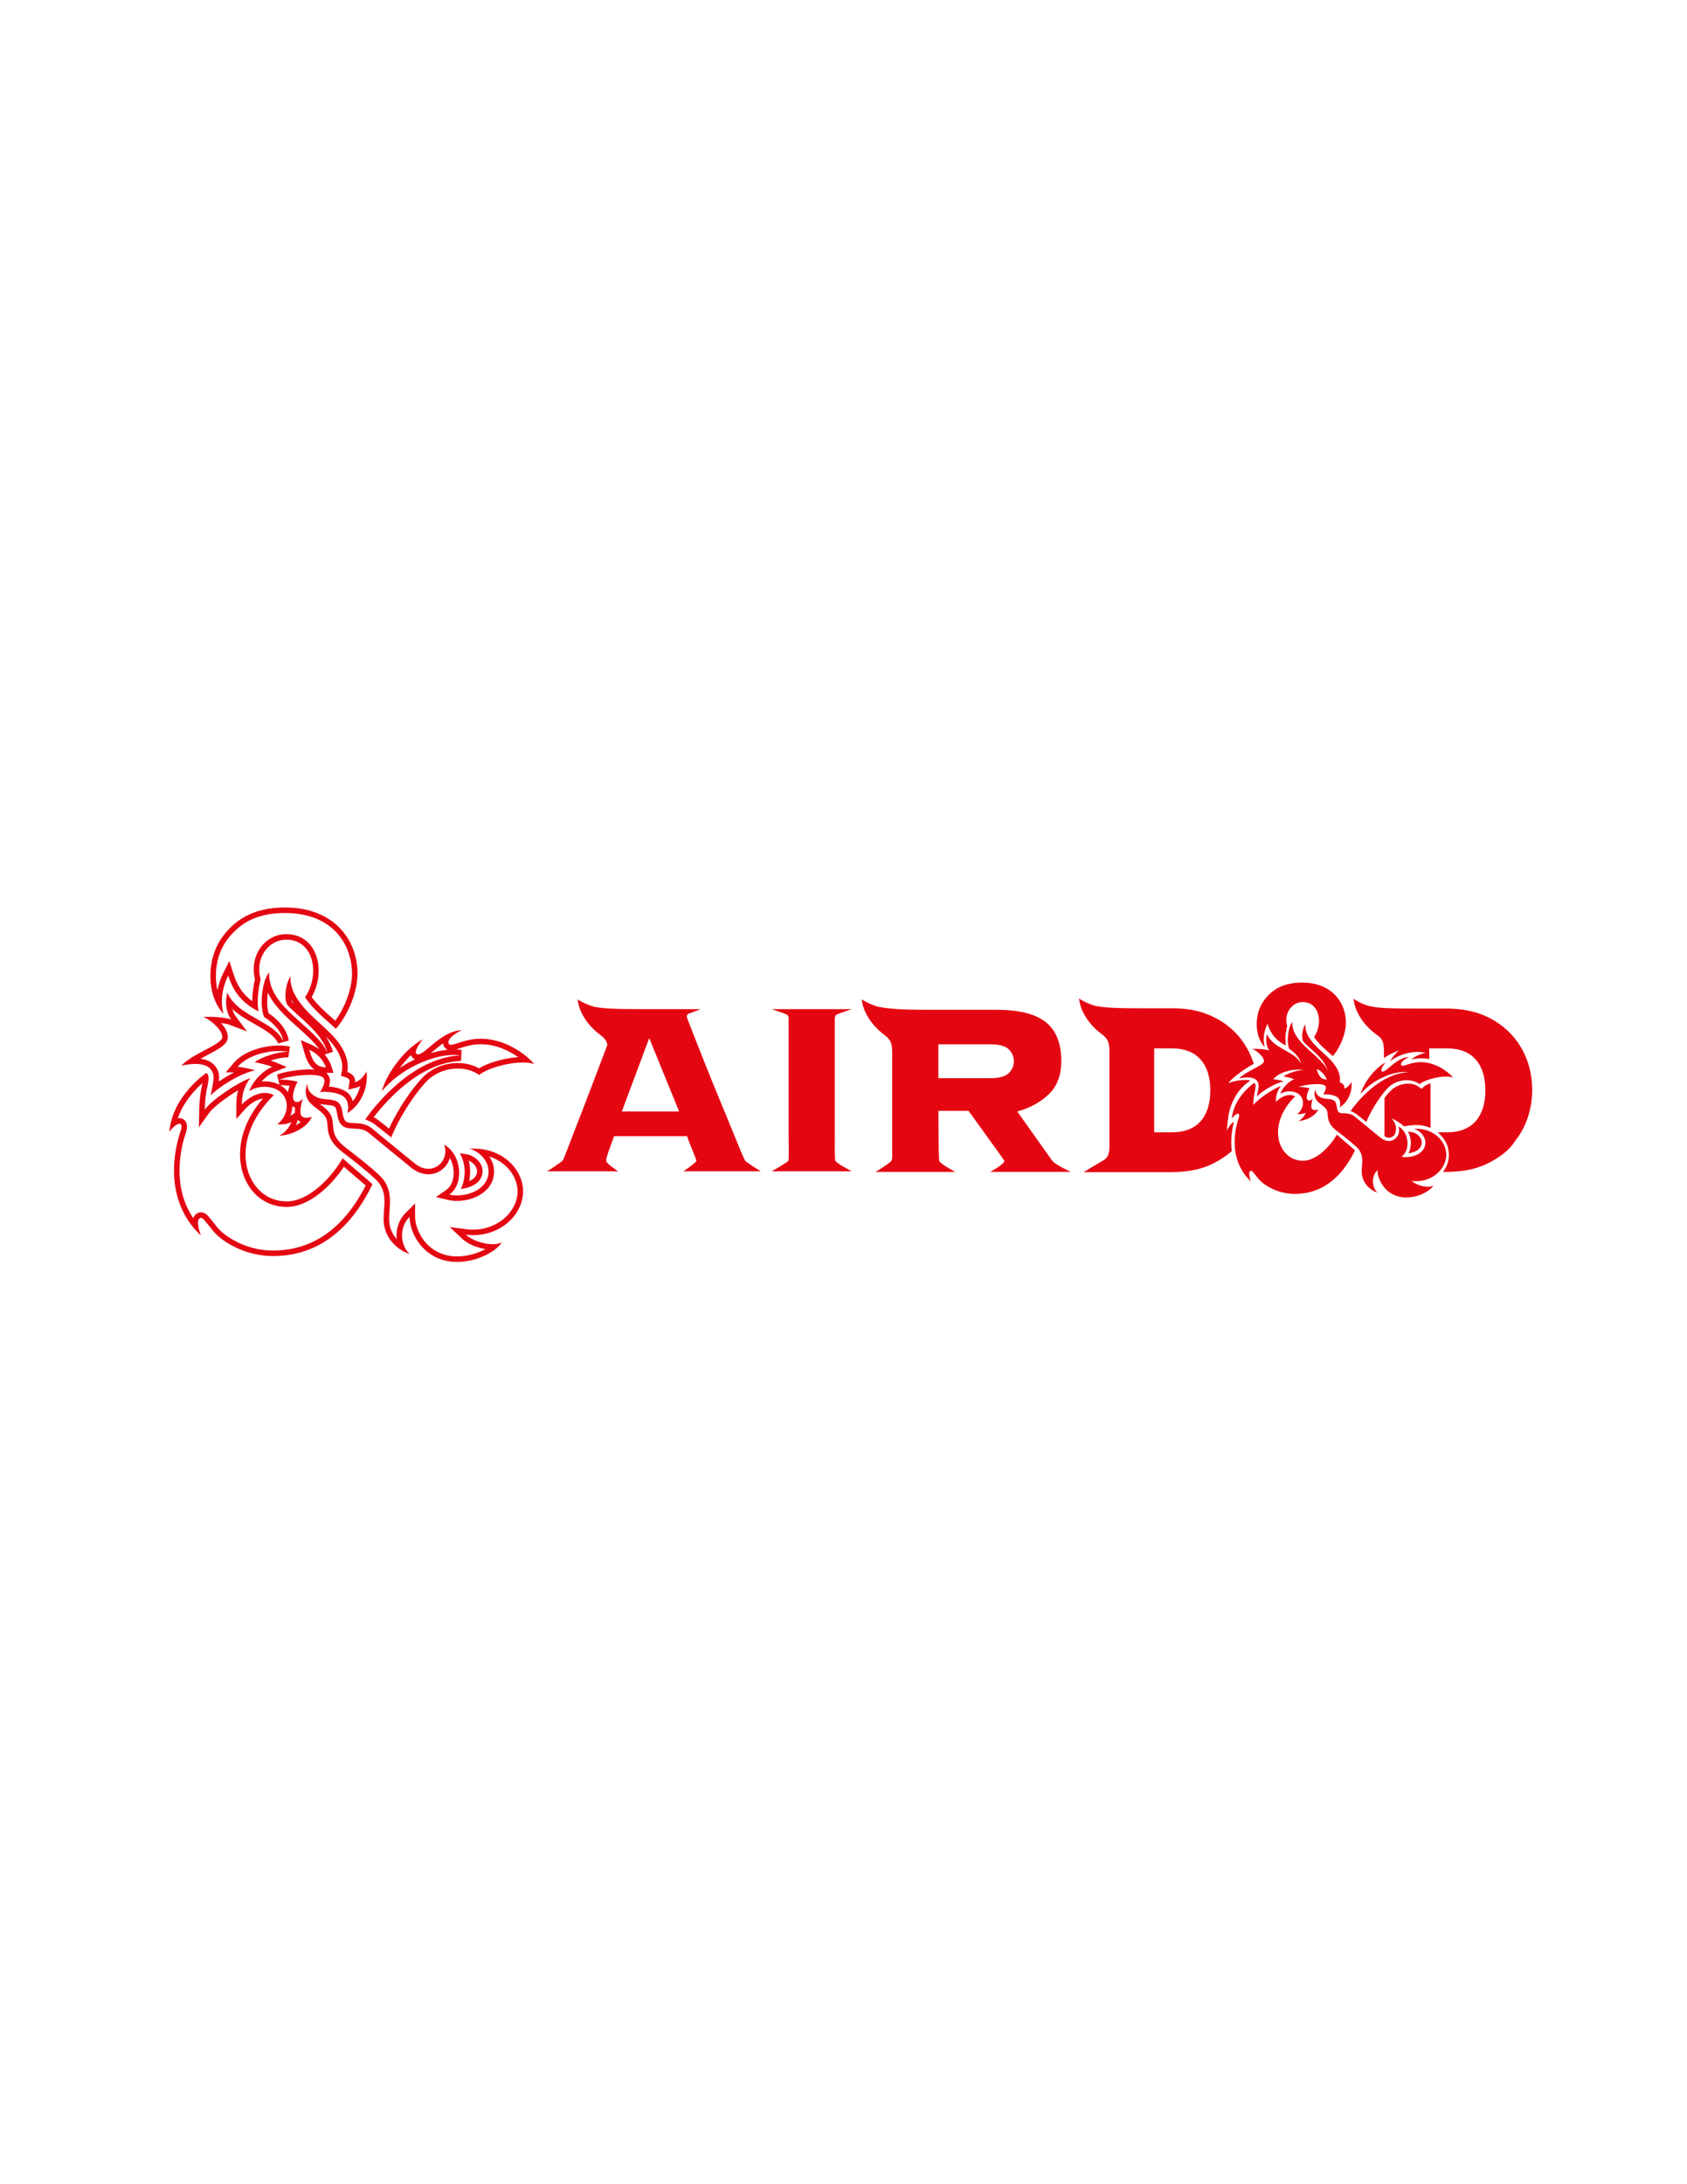 <?xml version="1.0" encoding="utf-8"?>
<!-- Generator: Adobe Illustrator 14.0.0, SVG Export Plug-In . SVG Version: 6.00 Build 43363)  -->
<!DOCTYPE svg PUBLIC "-//W3C//DTD SVG 1.1//EN" "http://www.w3.org/Graphics/SVG/1.1/DTD/svg11.dtd">
<svg version="1.1" id="Layer_1" xmlns="http://www.w3.org/2000/svg" xmlns:xlink="http://www.w3.org/1999/xlink" x="0px" y="0px"
	 width="612px" height="792px" viewBox="0 0 612 792" enable-background="new 0 0 612 792" xml:space="preserve">
<g>
	<path fill="#E40712" d="M445.082,409.92c0-0.846,0.188-2.253,0.47-4.693c0.281-2.441,1.877-9.48,8.072-13.423
		c-0.282,0-0.751-0.188-1.032-0.188c-0.846,0-3.379-0.188-6.946,1.126c1.407-2.159,6.664-5.632,8.636-6.664
		c0.188-0.188,0.469-0.282,0.562-0.282c-2.252-7.228-7.039-13.141-13.798-16.614c-4.224-2.252-8.636-3.379-14.549-3.567l0,0H414.67
		c-9.48,0-13.799-0.188-17.178-0.845c-2.815-0.751-5.35-2.253-5.35-2.253l-0.751-0.469l0.188,0.845
		c0,0.282,0.751,6.665,8.354,12.296c1.408,1.126,2.533,2.159,2.533,5.82v34.26c0,3.661-0.75,4.693-2.439,5.633
		c-1.877,1.126-5.633,3.285-5.633,3.379l-1.313,0.75h30.882c8.635,0,14.08-1.407,19.898-5.35c1.127-0.751,2.16-1.596,3.004-2.253
		c-0.562-4.411,0.188-8.354,0.752-10.606C447.522,406.635,445.927,408.043,445.082,409.92z M425.371,410.576h-6.665v-30.412h6.665
		c8.729,0,13.703,5.538,13.703,15.206C439.074,405.133,434.1,410.576,425.371,410.576z M510.976,418.18
		c0.563-1.127,0.845-2.534,0.845-3.942c0-1.407-0.47-2.815-1.032-3.942l1.689,0.281c1.126,0.188,3.285,1.596,3.285,3.661
		C515.763,416.771,513.229,417.898,510.976,418.18z M543.641,419.588c-5.914,3.942-11.264,5.35-19.899,5.35h-0.281
		c1.407-1.689,2.158-3.941,2.158-6.194c0-3.286-1.596-6.195-4.13-8.167h3.661c8.729,0,13.704-5.537,13.704-15.206
		c0-9.762-4.975-15.206-13.704-15.206h-6.665v3.848c-1.032-0.188-1.877-0.281-2.815-0.281c-1.596,0-3.38,0.281-3.849,0.563
		c1.877-1.596,3.942-2.253,5.351-2.534c-6.195-1.408-12.015,2.159-12.86,3.097c0.751-1.596,2.159-3.003,3.098-3.942
		c-1.971,0.75-3.848,1.689-5.35,2.722v-2.534c0-3.849-1.033-4.787-2.535-5.82c-7.603-5.538-8.354-12.015-8.354-12.296l-0.188-0.845
		l0.751,0.469c0,0,2.534,1.689,5.35,2.252c3.286,0.751,7.791,0.845,17.178,0.845h11.827l0,0c5.913,0.282,10.325,1.314,14.549,3.567
		c9.574,4.975,15.206,14.643,15.206,25.907c0,6.946-2.253,13.704-6.195,18.491C548.334,415.927,546.175,417.898,543.641,419.588z
		 M513.791,407.948c-2.158,0-4.411,0.47-4.411,0.47c-0.47-0.47-3.285-2.535-4.506-2.816c2.253,2.441,1.596,4.975,1.033,5.82
		c-0.47,0.75-1.314,1.126-1.972,1.126c-0.563,0-1.126-0.188-1.689-0.563v-13.798c0.563-0.751,1.126-1.596,1.877-2.253
		c1.596-1.877,4.13-3.003,6.665-3.003c1.596,0,3.098,0.469,4.13,1.314l0.845,0.563l0.751-0.751c0.469-0.47,1.408-0.845,2.44-1.314
		v16.238C517.171,408.23,515.575,407.948,513.791,407.948z M510.976,388.8c-5.257-0.751-13.235,2.816-17.365,7.885
		c0.845-3.379,4.506-8.917,9.011-11.452c0,0-2.252,2.816-1.313,3.286c1.408,0.751,5.068-5.069,9.855-5.257
		c0,0-3.566,1.69-2.815,3.004c0.562,0.845,3.003-1.126,7.039-1.126c5.069,0,9.574,3.098,11.733,5.538
		c-3.566-1.033-10.138,0.751-12.108,2.44c-3.004-2.252-8.729-1.971-12.015,1.877c-4.13,4.693-6.664,10.138-7.321,11.827
		c-1.408-1.127-2.723-2.159-3.567-2.816c-0.751-0.562-1.408-0.845-2.158-1.126C493.892,397.342,501.776,389.175,510.976,388.8z
		 M455.971,372.937c-0.563-6.665,2.534-10.325,3.942-11.827c3.097-3.285,7.321-5.069,13.704-4.787
		c9.855,0.563,14.643,7.321,14.643,14.549c0,3.849-1.971,8.917-4.787,12.109c-0.188-0.188-0.469-0.469-0.562-0.563
		c-1.878-1.689-4.506-3.848-6.195-6.383c3.379-4.975,1.971-12.672-4.131-12.672c-3.848,0-6.945,3.942-5.631,8.729
		c-0.563,2.159-0.846,4.975-0.47,7.04c-4.411-2.253-5.819-5.256-6.665-7.885c-1.126,2.253-1.877,5.351-1.031,8.354
		C458.975,379.883,456.439,377.63,455.971,372.937z M458.505,384.952c-0.47,1.596-6.195,3.285-9.011,6.101
		c4.224-0.845,6.195-0.188,6.945,1.596c0.47,1.314-0.188,3.004-0.469,4.975c1.408-1.596,6.195-4.787,9.762-5.538
		c-0.845-0.282-3.004-0.751-3.849-0.751c2.534-3.004,8.167-3.942,11.265-3.285c-1.972-0.188-5.914,1.032-7.51,2.252
		c1.408,0.282,2.723,0.563,3.849,1.033c-1.878,0.751-4.224,3.003-5.069,5.35c2.441-1.689,7.322-1.314,8.166,2.253
		c0.564,2.44-1.125,4.506-1.971,4.975c0.751,0.188,2.441,0,3.098-0.469c-0.281,1.032-1.689,2.722-2.723,3.004
		c2.535,0,6.195-1.689,7.229-4.131c0,0-1.596,0.563-2.253-0.188c-0.751-0.751,0.282-3.849,0.282-3.849s-1.033,1.314-1.878,0.563
		c-0.845-0.845,0.282-3.661,0.751-4.224c-0.845-0.282-3.098-0.563-4.131-0.469c2.816-1.033,9.199-1.596,9.856-0.282
		c0.563,1.033-0.845,3.004-0.845,3.004c1.126-0.188,4.412,0,5.538,1.314c1.126,1.408,0.47,3.285,0.47,3.285
		c2.534-1.313,4.787-5.256,4.224-9.199c-0.282,0.845-1.408,2.159-2.534,2.44c0.188-1.314-0.845-1.971-1.689-2.252
		c0.469-2.44-0.563-5.538-4.131-8.917c-3.004-3.003-8.635-6.946-8.354-12.108c-0.845,1.126-1.596,4.412-0.751,6.195
		c2.44,2.816,7.603,5.914,8.917,10.701c-2.252-5.632-13.234-10.043-12.859-17.74c-1.408,1.408-2.253,6.946-1.127,9.762
		c2.159,1.314,3.943,3.379,4.225,5.351c-1.971-4.505-10.044-5.351-12.297-10.701c-0.562,1.971-0.281,4.412,0.846,5.914
		c0,0-1.972-0.751-6.195-0.563C455.783,380.821,458.787,383.356,458.505,384.952z M481.314,391.428
		c-2.441,0-3.098-1.877-3.661-3.849C480.469,388.8,481.314,391.428,481.314,391.428z M512.102,428.223
		c1.689,1.596,5.82,2.723,7.885,1.69c-1.313,2.253-7.228,5.351-12.672,3.942c-5.256-1.408-7.603-6.383-7.603-9.574
		c-2.534,2.534-1.878,6.477,0,8.166c-1.972-0.563-5.069-2.723-5.632-6.477c-0.47-3.285,1.407-7.04-1.972-10.044
		c-1.971-1.877-5.256-4.411-7.228-5.913c-4.224-3.285-2.722-5.82-3.566-7.51c-0.751-1.408-2.535-2.158-3.567-3.379
		c-1.126-1.314-1.032-3.098-0.47-4.13c-0.188,1.408,0.846,2.534,2.254,3.098c1.595,0.563,2.815,0.188,4.224,0.845
		c1.596,1.032,0.845,3.379,1.971,4.412c1.032,0.75,3.661-0.282,5.819,1.596c2.253,1.877,7.229,5.913,9.293,7.603
		c3.849,3.098,7.791-0.47,6.477-4.13c3.942,2.252,4.412,8.729,1.127,10.982c3.098,0.75,8.636-0.752,8.636-5.068
		c0-2.723-2.535-4.693-4.225-4.976c6.383-0.563,11.827,3.849,11.827,9.48C524.492,424.562,518.673,429.068,512.102,428.223z
		 M491.076,416.678c0.188,0.188,0.281,0.281,0.469,0.47c-3.379,6.946-9.762,15.769-21.87,15.769c-4.411,0-8.354-1.596-11.17-3.66
		c-1.032-0.751-1.878-1.596-2.534-2.534l0,0l0,0c-0.47-0.563-0.845-1.032-1.314-1.596c-0.562-0.751-1.032-0.751-1.314-0.282
		c-0.562,0.846,0.47,3.567,0.47,3.567c-9.574-9.011-4.693-22.246-4.505-22.81c0.562-1.689,0-1.971-0.563-1.689
		c-0.845,0.281-1.878,1.689-1.878,1.689c0.752-8.072,8.166-12.953,8.166-12.953l0.188,0.188c0.845,1.314-0.47,2.816-0.563,7.885
		c1.408-1.971,6.946-5.819,10.044-6.946c-1.032,1.314-1.878,3.098-1.878,5.82c0,0,2.254-2.534,5.069-2.534
		c0.751,0,1.407,0.188,1.972,0.469c-10.701,10.419-6.195,23.373,2.815,23.373c5.068,0,10.138-5.633,12.296-9.48
		C486.57,412.83,489.199,415.082,491.076,416.678z"/>
</g>
<g>
	<g>
		<path fill="#E40712" d="M103.423,331.065c0.662,0,1.347,0.016,2.011,0.044c16.435,0.939,22.267,12.438,22.267,22.001
			c0,5.324-2.49,12.164-6.083,17.023c-0.251-0.223-0.508-0.451-0.77-0.683c-2.505-2.217-5.559-4.921-7.79-7.896
			c3.026-5.293,3.415-12.035,0.864-16.851c-2.042-3.856-5.622-5.98-10.078-5.98c-3.566,0-6.894,1.683-9.132,4.618
			c-2.454,3.218-3.251,7.487-2.22,11.786c-0.541,2.229-0.975,5.079-0.997,7.88c-4.083-2.979-5.708-6.483-6.805-9.891l-1.501-4.666
			l-2.191,4.385c-1.004,2.009-1.712,4.109-2.112,6.21c-0.198-0.832-0.356-1.731-0.453-2.697c-0.9-10.646,4.27-16.16,5.966-17.968
			C89.104,333.39,95.149,331.065,103.423,331.065 M97.163,359.923c2.314,4.96,6.882,9.039,11.067,12.775
			c3.014,2.69,5.896,5.263,7.632,7.841c-0.81-0.636-1.758-1.226-2.861-1.704l-3.881-1.683l1.163,4.067
			c0.578,2.02,1.425,4.983,3.796,6.614c-0.533-0.037-1.11-0.055-1.731-0.055c-3.925,0-8.898,0.779-11.824,1.852l0.832,3.701
			c-1.53-0.802-3.36-1.243-5.375-1.243c-0.355,0-0.71,0.014-1.062,0.043c1.448-1.596,3.155-2.849,4.56-3.411l4.547-1.818
			l-4.52-1.885c-0.404-0.168-0.816-0.322-1.237-0.465c2.05-0.675,4.246-1.14,5.788-1.14c0.193,0,0.371,0.008,0.529,0.022
			l0.605-3.947c-1.163-0.247-2.479-0.372-3.909-0.372c-5.152,0-12.595,1.691-16.616,6.458l-2.775,3.29h3.039
			c-1.977,1.01-3.886,2.173-5.537,3.321c0.161-1.32,0.145-2.595-0.295-3.827l-0.019-0.052l-0.021-0.051
			c-1.054-2.506-3.171-3.965-6.306-4.354c0.935-0.523,1.88-1.023,2.788-1.503c3.699-1.956,6.372-3.369,6.999-5.499l0.032-0.107
			l0.019-0.11c0.343-1.937-0.804-3.995-2.416-5.735c2.001,0.25,2.981,0.597,2.987,0.599l6.459,2.46l-4.147-5.53
			c-0.526-0.701-0.918-1.608-1.162-2.614c2.39,2.261,5.345,3.932,8.078,5.477c3.732,2.109,7.257,4.102,8.54,7.035l3.812-1.083
			c-0.499-3.497-3.27-7.226-7.293-9.863C96.819,365.375,96.817,362.503,97.163,359.923 M105.669,362.498
			c0.289,0.493,0.6,0.977,0.928,1.451c-0.259-0.263-0.504-0.521-0.732-0.776C105.784,362.963,105.719,362.737,105.669,362.498
			 M118.216,375.868c4.456,4.366,6.516,8.781,5.806,12.476l-0.331,1.721l1.663,0.554c1.583,0.527,1.479,1.26,1.439,1.536
			l-0.42,2.943l2.885-0.721c0.487-0.122,0.96-0.314,1.412-0.557c-0.524,2.08-1.492,3.984-2.676,5.467
			c-0.229-0.795-0.611-1.607-1.22-2.37l-0.021-0.027l-0.022-0.026c-1.767-2.061-5.219-2.694-7.382-2.886
			c0.403-1.249,0.541-2.649-0.107-3.863c-0.22-0.427-0.531-0.792-0.941-1.097h2.689l-0.84-2.612
			c-0.042-0.129-0.67-2.022-2.365-4.016l3.009-1.011C120.243,379.381,119.334,377.552,118.216,375.868 M160.699,378.336
			c0.058,0.404,0.192,0.795,0.399,1.158l0.034,0.06l0.038,0.057c0.206,0.309,0.599,0.758,1.256,1.022
			c-1.987,0.191-4.053,0.619-6.131,1.248c0.289-0.239,0.587-0.491,0.897-0.753C158.268,380.22,159.443,379.229,160.699,378.336
			 M174.445,378.645c5.324,0,10.1,2.25,13.553,4.687c-5.027,0.321-10.924,2.011-14.221,4.053c-2.182-1.249-4.871-1.925-7.726-1.925
			c-5.288,0-10.231,2.239-13.544,6.121c-5.889,6.693-9.657,13.941-11.37,17.64c-1.825-1.446-3.241-2.552-3.89-3.057
			c-0.58-0.434-1.133-0.782-1.666-1.072c4.966-6.457,16.975-19.811,31.669-20.41l0.201-3.979c-0.643-0.092-1.316-0.15-2.009-0.173
			c0.406-0.117,0.84-0.26,1.311-0.415C168.641,379.495,171.226,378.645,174.445,378.645 M149.043,382.605
			c0.236,0.605,0.673,1.089,1.262,1.391c0.083,0.043,0.167,0.082,0.252,0.117c-1.898,0.904-3.751,1.955-5.505,3.124
			C146.216,385.634,147.56,384.048,149.043,382.605 M73.434,392.734c-0.039,0.203-0.083,0.422-0.131,0.662
			c-0.402,2.001-0.953,4.743-1.03,8.913l-0.12,6.441l3.746-5.241c1.358-1.901,6.083-5.553,10.498-8.179
			c-0.438,1.594-0.655,3.309-0.655,5.16v5.259l3.495-3.93c0.029-0.033,2.822-3.073,6.164-3.468
			c-9.181,10.539-9.638,21.493-6.759,28.576c2.725,6.705,8.467,10.708,15.359,10.708c8.376,0,16.477-8.073,20.75-14.569
			c2.858,2.487,6.36,5.474,7.921,6.803c-8,15.651-19.306,23.583-33.626,23.583c-8.297,0-14.364-3.54-17.248-5.654
			c-1.52-1.106-2.771-2.354-3.718-3.709l-0.048-0.069l-0.054-0.065c-0.38-0.456-0.722-0.874-1.064-1.292
			c-0.346-0.422-0.691-0.844-1.074-1.303c-0.885-1.164-1.877-1.754-2.951-1.754c-1.001,0-1.901,0.534-2.477,1.467
			c-0.125,0.196-0.228,0.41-0.31,0.637c-8.377-12.395-3.907-27.358-2.796-30.562l0.04-0.117c0.426-1.281,0.881-3.139-0.087-4.482
			c-0.501-0.694-1.288-1.093-2.158-1.093c-0.197,0-0.395,0.02-0.592,0.059C66.537,399.565,70.715,395.135,73.434,392.734
			 M101.995,393.478c0.898,0,2.06,0.104,3.1,0.248c-0.262,0.705-0.493,1.483-0.638,2.271c-0.729-1.019-1.687-1.868-2.821-2.511
			C101.744,393.48,101.864,393.478,101.995,393.478 M116.03,400.292c0.915,0.198,1.747,0.27,2.511,0.335
			c1.047,0.088,1.886,0.16,2.741,0.526c0.599,0.46,0.776,1.321,1.007,2.651c0.254,1.465,0.542,3.125,1.88,4.352l0.084,0.077
			l0.093,0.067c1.149,0.835,2.561,0.888,4.054,0.943c1.846,0.069,3.754,0.141,5.439,1.607c2.603,2.167,7.371,6.053,11.203,9.174
			c1.647,1.342,3.112,2.536,4.152,3.387c1.942,1.563,4.092,2.39,6.216,2.39c2.652,0,5.059-1.259,6.603-3.453
			c0.531-0.755,0.928-1.574,1.187-2.43c0.813,1.422,1.303,3.116,1.376,4.919c0.121,2.927-0.896,5.42-2.718,6.67l-3.699,2.537
			l4.36,1.056c0.99,0.24,2.079,0.361,3.237,0.361c6.534,0,13.478-3.737,13.478-10.664c0-2.068-0.69-3.912-1.739-5.446
			c5.983,1.929,10.264,6.957,10.279,12.845c-0.268,7.548-7.493,13.683-16.124,13.683c-0.785,0-1.582-0.052-2.368-0.152l-6.101-0.785
			l4.473,4.223c1.923,1.816,5.208,3.24,8.45,3.768c-2.746,1.475-6.45,2.653-10.252,2.653c-1.466,0-2.886-0.175-4.204-0.516
			c-7.627-2.044-11.058-9.336-11.058-13.86v-4.827l-3.414,3.413c-2.229,2.229-3.41,5.226-3.326,8.438
			c0.009,0.361,0.035,0.72,0.075,1.074c-1.276-1.444-2.303-3.313-2.645-5.596c-0.208-1.453-0.091-3.047,0.034-4.734
			c0.293-3.983,0.658-8.938-3.911-13.021c-3.228-3.069-8.429-7.104-12.048-9.861c-4.188-3.258-4.372-5.717-4.549-8.096
			c-0.089-1.191-0.181-2.424-0.772-3.607l-0.012-0.023l-0.013-0.023c-0.925-1.735-2.485-2.92-3.861-3.965
			C116.109,400.352,116.069,400.322,116.03,400.292 M106.031,401.164c0.321,0.189,0.664,0.323,1.022,0.398
			c-0.083,0.669-0.114,1.323-0.067,1.934l-1.663,1.164C105.743,403.605,106.015,402.427,106.031,401.164 M107.983,406.062
			c0.262,0.281,0.625,0.58,1.116,0.815c-0.513,0.408-1.082,0.784-1.684,1.121c0.088-0.219,0.16-0.432,0.216-0.637L107.983,406.062
			 M170.021,420.806c1.245,0.557,3.044,1.999,3.044,3.835c0,1.879-1.37,2.993-2.858,3.649c0.233-1.169,0.355-2.401,0.355-3.649
			C170.563,423.288,170.344,421.986,170.021,420.806 M103.423,329.065c-9.354,0-15.724,2.899-20.479,7.944
			c-2.323,2.477-7.433,8.516-6.503,19.508c0.73,7.311,4.5,11.031,4.657,11.031c0.009,0,0.006-0.013-0.011-0.039
			c-1.395-4.954-0.156-10.063,1.701-13.78c1.395,4.335,3.718,9.29,10.994,13.006c-0.62-3.406-0.155-8.051,0.775-11.613
			c-2.168-7.896,2.941-14.399,9.288-14.399c10.064,0,12.387,12.697,6.813,20.902c2.787,4.181,7.122,7.742,10.219,10.528
			c0.154,0.156,0.619,0.62,0.928,0.93c4.646-5.264,7.896-13.625,7.896-19.974c0-11.921-7.896-23.069-24.152-23.998
			C104.822,329.081,104.115,329.065,103.423,329.065L103.423,329.065z M97.651,352.646c-2.323,2.322-3.716,11.457-1.858,16.102
			c3.562,2.168,6.504,5.574,6.968,8.825c-3.25-7.431-16.567-8.825-20.283-17.65c-0.928,3.252-0.464,7.277,1.395,9.754
			c0,0-2.57-0.979-8.034-0.979c-0.683,0-1.411,0.016-2.185,0.05c2.478,0.774,7.432,4.955,6.967,7.586
			c-0.775,2.632-10.219,5.419-14.863,10.063c2.033-0.406,3.75-0.602,5.192-0.602c3.501,0,5.387,1.151,6.264,3.235
			c0.774,2.167-0.309,4.955-0.773,8.205c2.323-2.632,10.219-7.896,16.102-9.134c-1.393-0.465-4.955-1.239-6.348-1.239
			c3.344-3.964,9.958-5.748,15.087-5.748c1.282,0,2.471,0.112,3.494,0.329c-0.225-0.021-0.465-0.032-0.719-0.032
			c-3.414,0-9.218,1.874-11.668,3.747c2.323,0.465,4.491,0.929,6.348,1.704c-3.098,1.239-6.967,4.954-8.362,8.825
			c1.496-1.035,3.547-1.6,5.606-1.6c3.484,0,6.989,1.618,7.864,5.316c0.931,4.025-1.856,7.432-3.25,8.206
			c0.32,0.08,0.743,0.118,1.213,0.118c1.352,0,3.093-0.318,3.896-0.893c-0.464,1.703-2.787,4.49-4.491,4.955
			c4.182,0,10.219-2.786,11.923-6.812c0,0-0.947,0.334-1.938,0.334c-0.662,0-1.344-0.148-1.777-0.645
			c-1.239-1.238,0.465-6.348,0.465-6.348s-1.031,1.312-2.145,1.312c-0.318,0-0.643-0.107-0.953-0.383
			c-1.393-1.394,0.465-6.039,1.239-6.968c-1.207-0.402-4.155-0.804-6.031-0.804c-0.291,0-0.555,0.009-0.783,0.03
			c2.721-0.998,7.458-1.729,11.136-1.729c2.602,0,4.673,0.366,5.122,1.265c0.93,1.704-1.393,4.955-1.393,4.955
			c0.385-0.064,0.923-0.102,1.55-0.102c2.4,0,6.112,0.551,7.585,2.27c1.857,2.323,0.774,5.418,0.774,5.418
			c4.18-2.166,7.896-8.67,6.967-15.172c-0.466,1.393-2.323,3.562-4.18,4.025c0.309-2.167-1.394-3.251-2.787-3.715
			c0.773-4.025-0.93-9.135-6.813-14.709c-4.955-4.954-14.243-11.457-13.779-19.972c-1.394,1.858-2.633,7.277-1.239,10.218
			c4.025,4.646,12.54,9.754,14.708,17.65C115.148,372.619,97.033,365.343,97.651,352.646L97.651,352.646z M118.244,387.018
			c-4.027,0-5.109-3.097-6.039-6.348C116.85,382.683,118.244,387.018,118.244,387.018L118.244,387.018z M167.479,373.548
			c-7.418,0.292-13.196,8.781-15.794,8.781c-0.167,0-0.322-0.035-0.462-0.11c-1.548-0.775,2.166-5.419,2.166-5.419
			c-7.431,4.181-13.47,13.316-14.863,18.889c6.202-7.612,17.665-13.17,26.212-13.17c0.841,0,1.654,0.054,2.431,0.165
			c-15.174,0.619-28.179,14.089-34.681,23.224c1.237,0.464,2.321,0.929,3.56,1.857c1.394,1.084,3.562,2.787,5.884,4.646
			c1.084-2.787,5.264-11.768,12.077-19.508c3.196-3.745,7.793-5.442,12.042-5.442c2.956,0,5.743,0.821,7.775,2.345
			c2.583-2.215,9.963-4.529,15.836-4.528c1.515,0,2.93,0.154,4.136,0.503c-3.562-4.025-10.992-9.135-19.354-9.135
			c-5.482,0-9.18,2.205-10.833,2.205c-0.354,0-0.614-0.101-0.778-0.347C161.596,376.335,167.479,373.548,167.479,373.548
			L167.479,373.548z M74.891,389.031c0,0-12.229,8.051-13.47,21.366c0,0,1.704-2.323,3.098-2.787c0.2-0.1,0.4-0.156,0.581-0.156
			c0.662,0,1.076,0.756,0.348,2.943c-0.311,0.929-8.361,22.76,7.431,37.623c0,0-1.703-4.489-0.774-5.884
			c0.206-0.342,0.471-0.532,0.784-0.532c0.396,0,0.866,0.306,1.384,0.997c0.775,0.93,1.394,1.702,2.168,2.632
			c1.083,1.549,2.478,2.941,4.18,4.181c4.644,3.405,11.148,6.037,18.424,6.037c19.973,0,30.501-14.553,36.074-26.011
			c-0.31-0.31-0.464-0.465-0.773-0.773c-3.096-2.633-7.433-6.347-10.064-8.67c-3.56,6.348-11.922,15.638-20.282,15.638
			c-14.863,0-22.295-21.367-4.644-38.553c-0.931-0.464-2.014-0.773-3.252-0.773c-4.644,0-8.362,4.181-8.362,4.181
			c0-4.491,1.396-7.433,3.098-9.6c-5.11,1.858-14.245,8.207-16.568,11.457c0.155-8.36,2.323-10.837,0.93-13.005L74.891,389.031
			L74.891,389.031z M111.585,392.902c-0.928,1.703-1.082,4.643,0.775,6.812c1.703,2.014,4.646,3.25,5.884,5.573
			c1.394,2.787-1.084,6.969,5.883,12.388c3.252,2.478,8.671,6.657,11.921,9.754c5.574,4.954,2.478,11.147,3.252,16.566
			c0.928,6.192,6.038,9.754,9.29,10.683c-3.098-2.787-4.18-9.29,0-13.469c0,5.263,3.871,13.469,12.541,15.792
			c1.565,0.405,3.153,0.584,4.721,0.584c7.428,0,14.391-4.019,16.18-7.087c-0.909,0.454-2.06,0.655-3.313,0.655
			c-3.441,0-7.649-1.515-9.692-3.443c0.884,0.114,1.759,0.169,2.623,0.169c9.719,0,17.84-6.978,18.124-15.65
			c0-8.753-7.97-15.72-17.697-15.719c-0.597,0-1.202,0.026-1.812,0.08c2.787,0.466,6.968,3.717,6.968,8.208
			c0,5.958-6.396,8.664-11.478,8.664c-0.991,0-1.933-0.103-2.767-0.305c5.419-3.717,4.644-14.4-1.858-18.115
			c1.587,4.421-1.475,8.76-5.721,8.76c-1.552,0-3.263-0.579-4.962-1.947c-3.405-2.787-11.612-9.444-15.329-12.54
			c-3.56-3.098-7.896-1.396-9.599-2.632c-1.857-1.704-0.619-5.575-3.251-7.278c-2.323-1.084-4.336-0.463-6.966-1.393
			C112.98,397.082,111.276,395.225,111.585,392.902L111.585,392.902z M166.86,418.139c0.928,1.858,1.703,4.182,1.703,6.502
			c0,2.323-0.464,4.645-1.394,6.504c3.716-0.465,7.896-2.323,7.896-6.504c0-3.406-3.562-5.728-5.419-6.039L166.86,418.139
			L166.86,418.139z"/>
	</g>
</g>
<path fill="#E40712" d="M303.357,367.993c0.335-0.335,5.626-2.067,5.626-2.067h-29.021c0,0,5.291,1.732,5.626,2.067
	c0.335,0.335,0.503,0.765,0.503,1.285v43.437c0,0.521,0.189,7.588-0.107,8.188s-6.022,3.806-6.022,3.806h29.021
	c0,0-5.569-2.856-5.925-3.806s-0.205-8.961-0.205-9.482v-42.142C302.854,368.758,303.021,368.329,303.357,367.993z"/>
<path fill="#E40712" d="M359.219,424.932h29.245c0,0-5.829-2.688-6.723-4.029l-12.705-17.874c4.618-1.266,8.438-3.354,11.455-6.258
	c3.017-2.906,4.525-6.929,4.525-12.07c0-6.332-1.863-11.007-5.588-14.025c-3.727-3.017-9.722-4.526-17.992-4.526h-25.58
	c-9.48,0-13.799-0.415-17.178-1.072c-2.815-0.751-5.35-2.253-5.35-2.253l-0.751-0.469l0.188,0.845c0,0.282,0.751,6.665,8.354,12.296
	c1.408,1.126,2.533,2.159,2.533,5.82l0.011-0.013c0,15.363,0,36.517,0,36.518c0,0.705,0.148,2.312-0.277,3.082
	s-5.314,3.854-5.852,4.029h29.021c0,0-5.556-2.886-5.826-4.029s-0.303-18.098-0.303-18.098h10.951c0.224,0.374,13,17.956,13,18.104
	C364.379,422.177,359.219,424.932,359.219,424.932z M359.201,390.958h-18.773v-12.293h18.773c3.277,0,5.532,0.615,6.762,1.844
	c1.229,1.229,1.844,2.665,1.844,4.302c0,1.64-0.615,3.073-1.844,4.303C364.733,390.344,362.479,390.958,359.201,390.958z"/>
<g>
	<path fill="#E40712" d="M265.866,410.404c-1.453-3.576-2.961-7.246-4.526-11.008c-1.565-3.762-3.073-7.45-4.526-11.064
		c-1.453-3.612-2.738-6.854-3.855-9.722c-1.117-2.867-2.031-5.197-2.738-6.985c-0.709-1.788-1.062-2.755-1.062-2.905
		c0-0.596,0.185-0.968,0.559-1.118c0.372-0.148,4.453-1.676,4.453-1.676h-21.385l0.003-0.004c-9.48,0-13.799-0.188-17.178-0.845
		c-2.815-0.751-5.35-2.253-5.35-2.253l-0.751-0.469l0.188,0.845c0,0.282,0.751,6.665,8.354,12.296
		c1.024,0.819,1.896,1.594,2.297,3.361c-0.673,1.782-1.404,3.704-2.202,5.788c-1.156,3.017-2.33,6.11-3.521,9.275
		c-1.192,3.168-2.385,6.277-3.576,9.332c-1.193,3.055-2.273,5.83-3.241,8.325c-0.969,2.497-3.379,8.989-3.751,9.325
		c-0.596,0.533-4.785,3.433-5.619,3.806h25.78c0,0-4.296-2.789-4.307-3.806s0.636-2.75,1.083-4.018
		c0.447-1.266,1.042-2.905,1.788-4.916h26.485c0.074,0.373,0.316,1.08,0.727,2.123c0.409,1.044,2.579,6.229,2.65,6.811
		s-4.7,3.806-4.7,3.806h28.015c0,0-5.181-3.208-5.649-3.849S267.318,413.979,265.866,410.404z M225.579,403.027l9.946-26.597
		l10.84,26.597H225.579z"/>
</g>
</svg>
